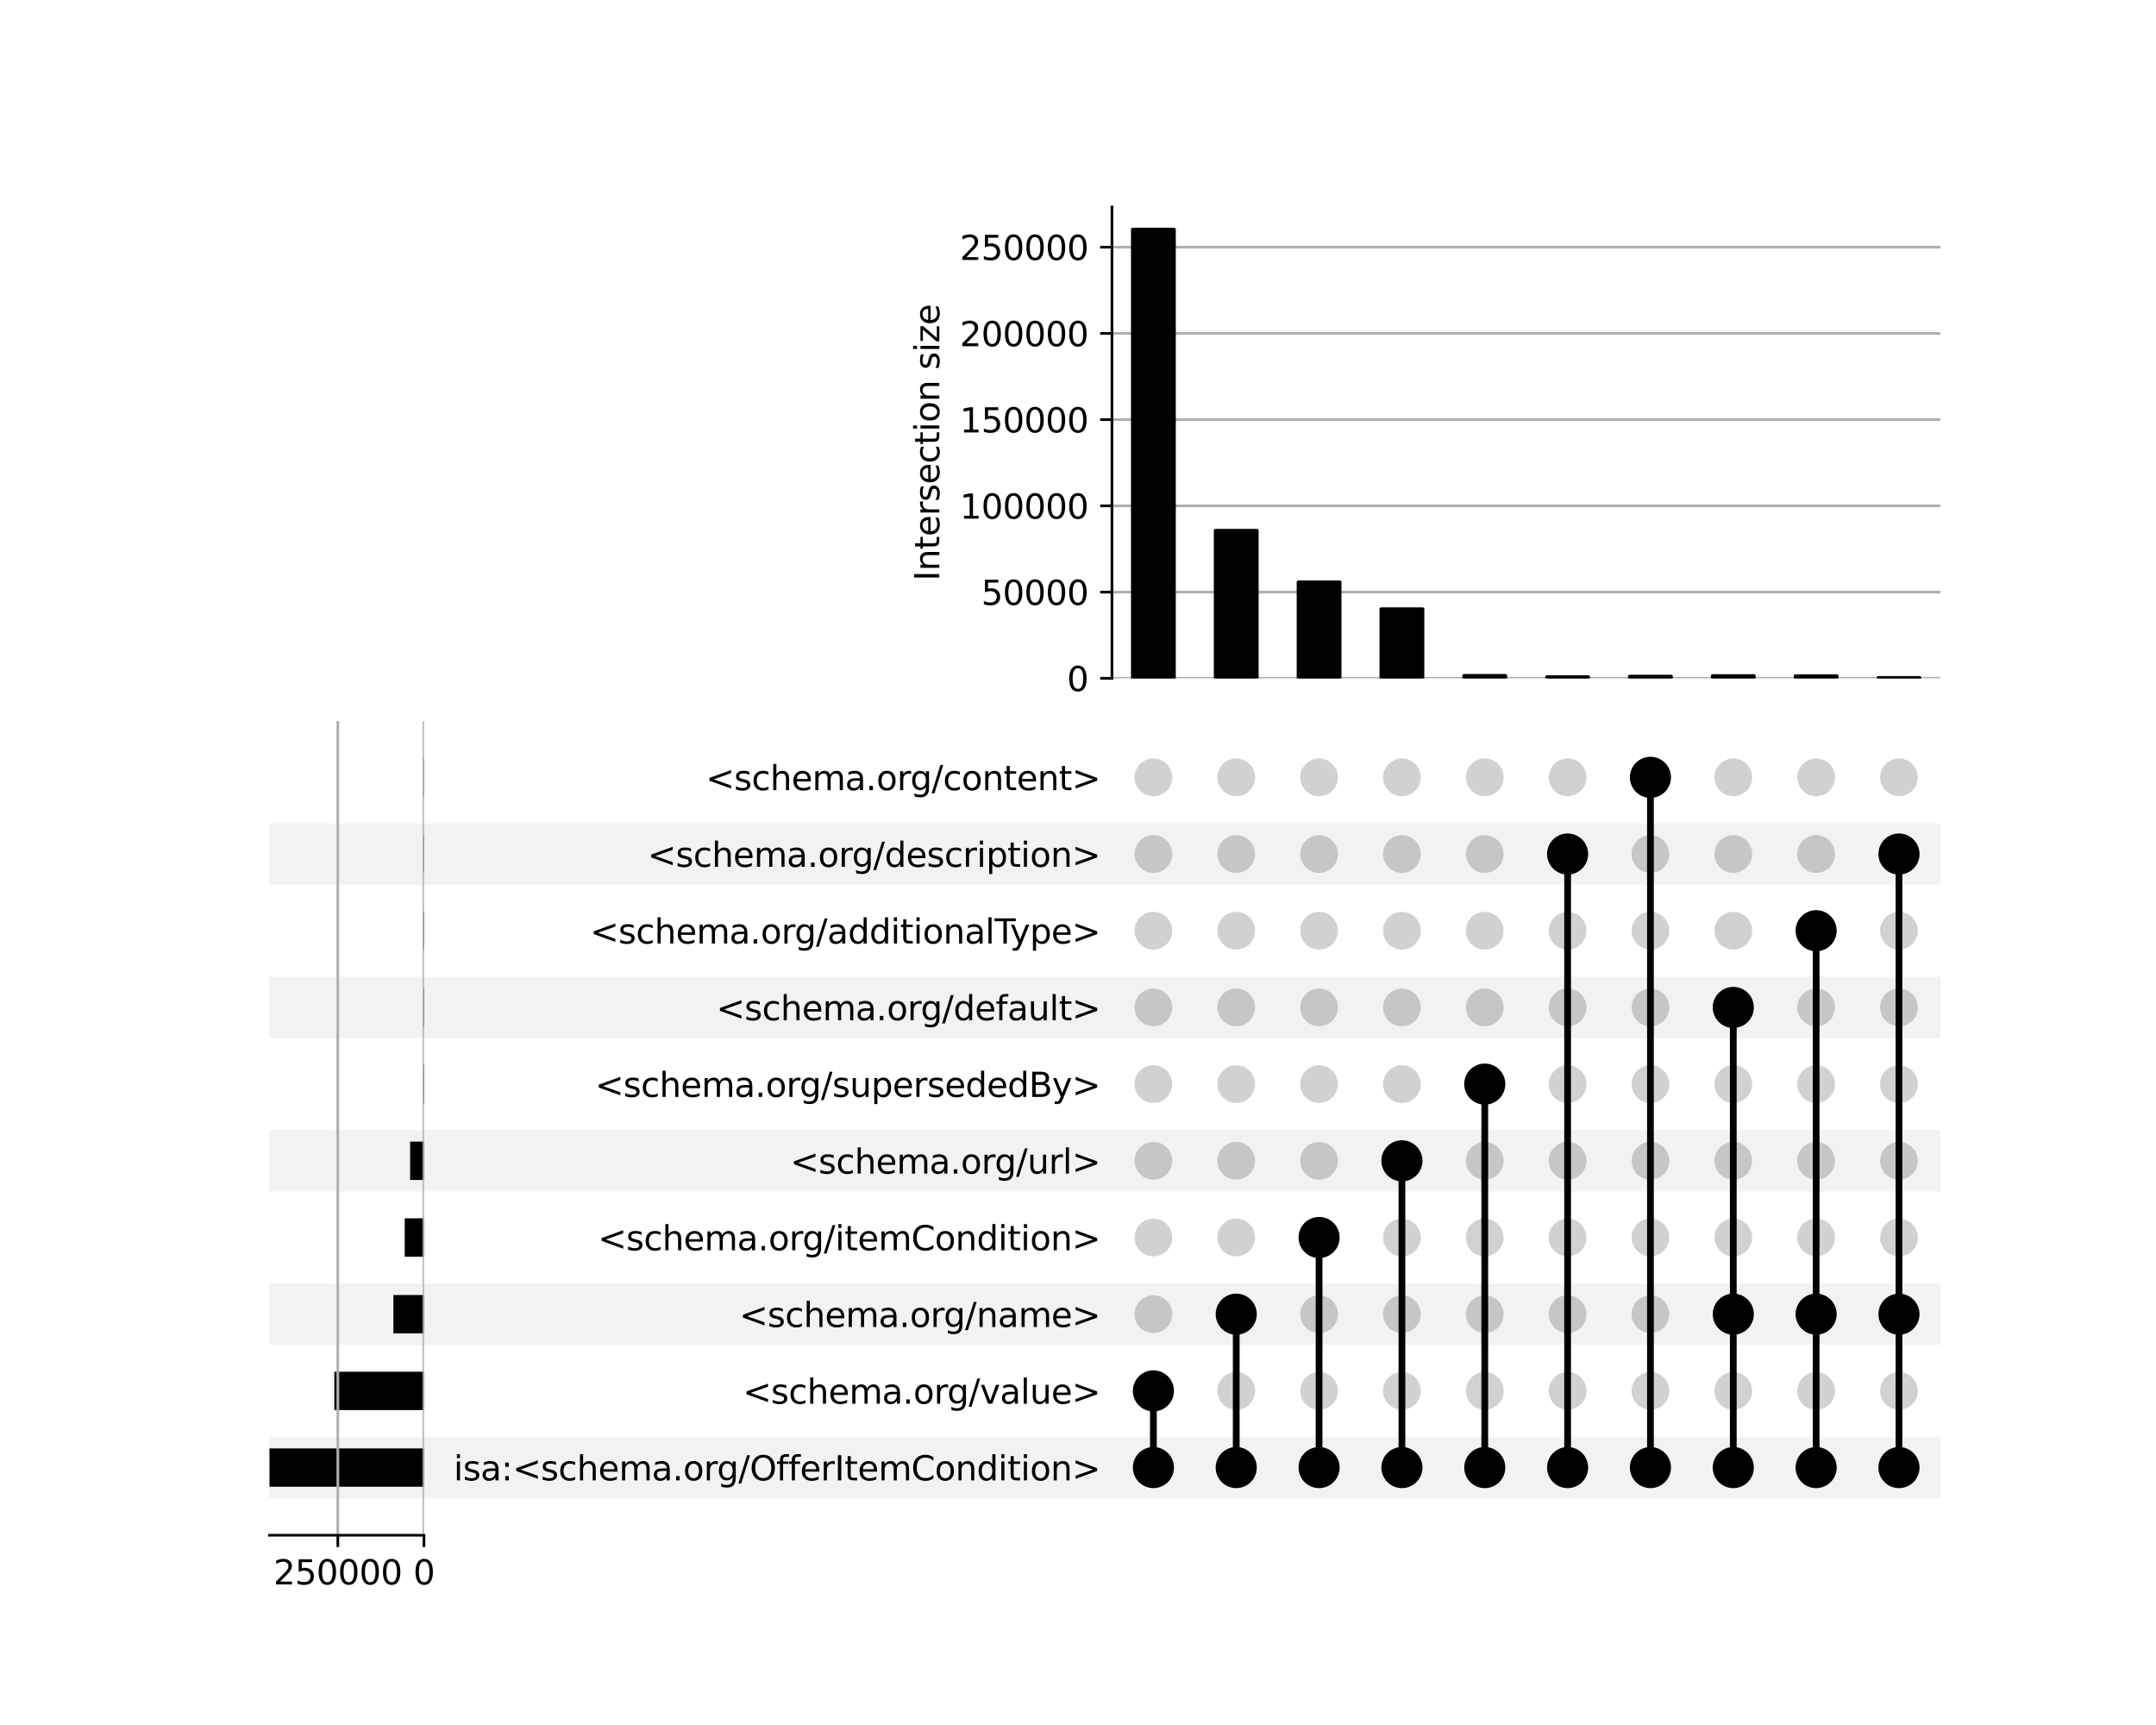 <?xml version="1.0" encoding="utf-8" standalone="no"?>
<!DOCTYPE svg PUBLIC "-//W3C//DTD SVG 1.1//EN"
  "http://www.w3.org/Graphics/SVG/1.1/DTD/svg11.dtd">
<svg xmlns:xlink="http://www.w3.org/1999/xlink" width="640pt" height="512pt" viewBox="0 0 640 512" xmlns="http://www.w3.org/2000/svg" version="1.1">
 <defs>
  <style type="text/css">*{stroke-linejoin: round; stroke-linecap: butt}</style>
 </defs>
 <g id="figure_1">
  <g id="patch_1">
   <path d="M 0 512 
L 640 512 
L 640 0 
L 0 0 
z
" style="fill: #ffffff"/>
  </g>
  <g id="axes_1">
   <g id="patch_2">
    <path d="M 80 444.697 
L 576 444.697 
L 576 426.486 
L 80 426.486 
z
" clip-path="url(#p65516223e9)" style="fill-opacity: 0.051"/>
   </g>
   <g id="patch_3">
    <path d="M 80 399.17 
L 576 399.17 
L 576 380.96 
L 80 380.96 
z
" clip-path="url(#p65516223e9)" style="fill-opacity: 0.051"/>
   </g>
   <g id="patch_4">
    <path d="M 80 353.644 
L 576 353.644 
L 576 335.434 
L 80 335.434 
z
" clip-path="url(#p65516223e9)" style="fill-opacity: 0.051"/>
   </g>
   <g id="patch_5">
    <path d="M 80 308.118 
L 576 308.118 
L 576 289.907 
L 80 289.907 
z
" clip-path="url(#p65516223e9)" style="fill-opacity: 0.051"/>
   </g>
   <g id="patch_6">
    <path d="M 80 262.591 
L 576 262.591 
L 576 244.381 
L 80 244.381 
z
" clip-path="url(#p65516223e9)" style="fill-opacity: 0.051"/>
   </g>
   <g id="matplotlib.axis_1"/>
   <g id="matplotlib.axis_2">
    <g id="ytick_1"/>
    <g id="ytick_2"/>
    <g id="ytick_3"/>
    <g id="ytick_4"/>
    <g id="ytick_5"/>
    <g id="ytick_6"/>
    <g id="ytick_7"/>
    <g id="ytick_8"/>
    <g id="ytick_9"/>
    <g id="ytick_10"/>
   </g>
  </g>
  <g id="axes_2">
   <g id="matplotlib.axis_3">
    <g id="ytick_11">
     <g id="line2d_1"/>
     <g id="text_1">
      <!-- isa:&lt;schema.org/OfferItemCondition&gt; -->
      <g transform="translate(134.662 439.391) scale(0.1 -0.1)">
       <defs>
        <path id="DejaVuSans-69" d="M 603 3500 
L 1178 3500 
L 1178 0 
L 603 0 
L 603 3500 
z
M 603 4863 
L 1178 4863 
L 1178 4134 
L 603 4134 
L 603 4863 
z
" transform="scale(0.016)"/>
        <path id="DejaVuSans-73" d="M 2834 3397 
L 2834 2853 
Q 2591 2978 2328 3040 
Q 2066 3103 1784 3103 
Q 1356 3103 1142 2972 
Q 928 2841 928 2578 
Q 928 2378 1081 2264 
Q 1234 2150 1697 2047 
L 1894 2003 
Q 2506 1872 2764 1633 
Q 3022 1394 3022 966 
Q 3022 478 2636 193 
Q 2250 -91 1575 -91 
Q 1294 -91 989 -36 
Q 684 19 347 128 
L 347 722 
Q 666 556 975 473 
Q 1284 391 1588 391 
Q 1994 391 2212 530 
Q 2431 669 2431 922 
Q 2431 1156 2273 1281 
Q 2116 1406 1581 1522 
L 1381 1569 
Q 847 1681 609 1914 
Q 372 2147 372 2553 
Q 372 3047 722 3315 
Q 1072 3584 1716 3584 
Q 2034 3584 2315 3537 
Q 2597 3491 2834 3397 
z
" transform="scale(0.016)"/>
        <path id="DejaVuSans-61" d="M 2194 1759 
Q 1497 1759 1228 1600 
Q 959 1441 959 1056 
Q 959 750 1161 570 
Q 1363 391 1709 391 
Q 2188 391 2477 730 
Q 2766 1069 2766 1631 
L 2766 1759 
L 2194 1759 
z
M 3341 1997 
L 3341 0 
L 2766 0 
L 2766 531 
Q 2569 213 2275 61 
Q 1981 -91 1556 -91 
Q 1019 -91 701 211 
Q 384 513 384 1019 
Q 384 1609 779 1909 
Q 1175 2209 1959 2209 
L 2766 2209 
L 2766 2266 
Q 2766 2663 2505 2880 
Q 2244 3097 1772 3097 
Q 1472 3097 1187 3025 
Q 903 2953 641 2809 
L 641 3341 
Q 956 3463 1253 3523 
Q 1550 3584 1831 3584 
Q 2591 3584 2966 3190 
Q 3341 2797 3341 1997 
z
" transform="scale(0.016)"/>
        <path id="DejaVuSans-3a" d="M 750 794 
L 1409 794 
L 1409 0 
L 750 0 
L 750 794 
z
M 750 3309 
L 1409 3309 
L 1409 2516 
L 750 2516 
L 750 3309 
z
" transform="scale(0.016)"/>
        <path id="DejaVuSans-3c" d="M 4684 3150 
L 1459 2003 
L 4684 863 
L 4684 294 
L 678 1747 
L 678 2266 
L 4684 3719 
L 4684 3150 
z
" transform="scale(0.016)"/>
        <path id="DejaVuSans-63" d="M 3122 3366 
L 3122 2828 
Q 2878 2963 2633 3030 
Q 2388 3097 2138 3097 
Q 1578 3097 1268 2742 
Q 959 2388 959 1747 
Q 959 1106 1268 751 
Q 1578 397 2138 397 
Q 2388 397 2633 464 
Q 2878 531 3122 666 
L 3122 134 
Q 2881 22 2623 -34 
Q 2366 -91 2075 -91 
Q 1284 -91 818 406 
Q 353 903 353 1747 
Q 353 2603 823 3093 
Q 1294 3584 2113 3584 
Q 2378 3584 2631 3529 
Q 2884 3475 3122 3366 
z
" transform="scale(0.016)"/>
        <path id="DejaVuSans-68" d="M 3513 2113 
L 3513 0 
L 2938 0 
L 2938 2094 
Q 2938 2591 2744 2837 
Q 2550 3084 2163 3084 
Q 1697 3084 1428 2787 
Q 1159 2491 1159 1978 
L 1159 0 
L 581 0 
L 581 4863 
L 1159 4863 
L 1159 2956 
Q 1366 3272 1645 3428 
Q 1925 3584 2291 3584 
Q 2894 3584 3203 3211 
Q 3513 2838 3513 2113 
z
" transform="scale(0.016)"/>
        <path id="DejaVuSans-65" d="M 3597 1894 
L 3597 1613 
L 953 1613 
Q 991 1019 1311 708 
Q 1631 397 2203 397 
Q 2534 397 2845 478 
Q 3156 559 3463 722 
L 3463 178 
Q 3153 47 2828 -22 
Q 2503 -91 2169 -91 
Q 1331 -91 842 396 
Q 353 884 353 1716 
Q 353 2575 817 3079 
Q 1281 3584 2069 3584 
Q 2775 3584 3186 3129 
Q 3597 2675 3597 1894 
z
M 3022 2063 
Q 3016 2534 2758 2815 
Q 2500 3097 2075 3097 
Q 1594 3097 1305 2825 
Q 1016 2553 972 2059 
L 3022 2063 
z
" transform="scale(0.016)"/>
        <path id="DejaVuSans-6d" d="M 3328 2828 
Q 3544 3216 3844 3400 
Q 4144 3584 4550 3584 
Q 5097 3584 5394 3201 
Q 5691 2819 5691 2113 
L 5691 0 
L 5113 0 
L 5113 2094 
Q 5113 2597 4934 2840 
Q 4756 3084 4391 3084 
Q 3944 3084 3684 2787 
Q 3425 2491 3425 1978 
L 3425 0 
L 2847 0 
L 2847 2094 
Q 2847 2600 2669 2842 
Q 2491 3084 2119 3084 
Q 1678 3084 1418 2786 
Q 1159 2488 1159 1978 
L 1159 0 
L 581 0 
L 581 3500 
L 1159 3500 
L 1159 2956 
Q 1356 3278 1631 3431 
Q 1906 3584 2284 3584 
Q 2666 3584 2933 3390 
Q 3200 3197 3328 2828 
z
" transform="scale(0.016)"/>
        <path id="DejaVuSans-2e" d="M 684 794 
L 1344 794 
L 1344 0 
L 684 0 
L 684 794 
z
" transform="scale(0.016)"/>
        <path id="DejaVuSans-6f" d="M 1959 3097 
Q 1497 3097 1228 2736 
Q 959 2375 959 1747 
Q 959 1119 1226 758 
Q 1494 397 1959 397 
Q 2419 397 2687 759 
Q 2956 1122 2956 1747 
Q 2956 2369 2687 2733 
Q 2419 3097 1959 3097 
z
M 1959 3584 
Q 2709 3584 3137 3096 
Q 3566 2609 3566 1747 
Q 3566 888 3137 398 
Q 2709 -91 1959 -91 
Q 1206 -91 779 398 
Q 353 888 353 1747 
Q 353 2609 779 3096 
Q 1206 3584 1959 3584 
z
" transform="scale(0.016)"/>
        <path id="DejaVuSans-72" d="M 2631 2963 
Q 2534 3019 2420 3045 
Q 2306 3072 2169 3072 
Q 1681 3072 1420 2755 
Q 1159 2438 1159 1844 
L 1159 0 
L 581 0 
L 581 3500 
L 1159 3500 
L 1159 2956 
Q 1341 3275 1631 3429 
Q 1922 3584 2338 3584 
Q 2397 3584 2469 3576 
Q 2541 3569 2628 3553 
L 2631 2963 
z
" transform="scale(0.016)"/>
        <path id="DejaVuSans-67" d="M 2906 1791 
Q 2906 2416 2648 2759 
Q 2391 3103 1925 3103 
Q 1463 3103 1205 2759 
Q 947 2416 947 1791 
Q 947 1169 1205 825 
Q 1463 481 1925 481 
Q 2391 481 2648 825 
Q 2906 1169 2906 1791 
z
M 3481 434 
Q 3481 -459 3084 -895 
Q 2688 -1331 1869 -1331 
Q 1566 -1331 1297 -1286 
Q 1028 -1241 775 -1147 
L 775 -588 
Q 1028 -725 1275 -790 
Q 1522 -856 1778 -856 
Q 2344 -856 2625 -561 
Q 2906 -266 2906 331 
L 2906 616 
Q 2728 306 2450 153 
Q 2172 0 1784 0 
Q 1141 0 747 490 
Q 353 981 353 1791 
Q 353 2603 747 3093 
Q 1141 3584 1784 3584 
Q 2172 3584 2450 3431 
Q 2728 3278 2906 2969 
L 2906 3500 
L 3481 3500 
L 3481 434 
z
" transform="scale(0.016)"/>
        <path id="DejaVuSans-2f" d="M 1625 4666 
L 2156 4666 
L 531 -594 
L 0 -594 
L 1625 4666 
z
" transform="scale(0.016)"/>
        <path id="DejaVuSans-4f" d="M 2522 4238 
Q 1834 4238 1429 3725 
Q 1025 3213 1025 2328 
Q 1025 1447 1429 934 
Q 1834 422 2522 422 
Q 3209 422 3611 934 
Q 4013 1447 4013 2328 
Q 4013 3213 3611 3725 
Q 3209 4238 2522 4238 
z
M 2522 4750 
Q 3503 4750 4090 4092 
Q 4678 3434 4678 2328 
Q 4678 1225 4090 567 
Q 3503 -91 2522 -91 
Q 1538 -91 948 565 
Q 359 1222 359 2328 
Q 359 3434 948 4092 
Q 1538 4750 2522 4750 
z
" transform="scale(0.016)"/>
        <path id="DejaVuSans-66" d="M 2375 4863 
L 2375 4384 
L 1825 4384 
Q 1516 4384 1395 4259 
Q 1275 4134 1275 3809 
L 1275 3500 
L 2222 3500 
L 2222 3053 
L 1275 3053 
L 1275 0 
L 697 0 
L 697 3053 
L 147 3053 
L 147 3500 
L 697 3500 
L 697 3744 
Q 697 4328 969 4595 
Q 1241 4863 1831 4863 
L 2375 4863 
z
" transform="scale(0.016)"/>
        <path id="DejaVuSans-49" d="M 628 4666 
L 1259 4666 
L 1259 0 
L 628 0 
L 628 4666 
z
" transform="scale(0.016)"/>
        <path id="DejaVuSans-74" d="M 1172 4494 
L 1172 3500 
L 2356 3500 
L 2356 3053 
L 1172 3053 
L 1172 1153 
Q 1172 725 1289 603 
Q 1406 481 1766 481 
L 2356 481 
L 2356 0 
L 1766 0 
Q 1100 0 847 248 
Q 594 497 594 1153 
L 594 3053 
L 172 3053 
L 172 3500 
L 594 3500 
L 594 4494 
L 1172 4494 
z
" transform="scale(0.016)"/>
        <path id="DejaVuSans-43" d="M 4122 4306 
L 4122 3641 
Q 3803 3938 3442 4084 
Q 3081 4231 2675 4231 
Q 1875 4231 1450 3742 
Q 1025 3253 1025 2328 
Q 1025 1406 1450 917 
Q 1875 428 2675 428 
Q 3081 428 3442 575 
Q 3803 722 4122 1019 
L 4122 359 
Q 3791 134 3420 21 
Q 3050 -91 2638 -91 
Q 1578 -91 968 557 
Q 359 1206 359 2328 
Q 359 3453 968 4101 
Q 1578 4750 2638 4750 
Q 3056 4750 3426 4639 
Q 3797 4528 4122 4306 
z
" transform="scale(0.016)"/>
        <path id="DejaVuSans-6e" d="M 3513 2113 
L 3513 0 
L 2938 0 
L 2938 2094 
Q 2938 2591 2744 2837 
Q 2550 3084 2163 3084 
Q 1697 3084 1428 2787 
Q 1159 2491 1159 1978 
L 1159 0 
L 581 0 
L 581 3500 
L 1159 3500 
L 1159 2956 
Q 1366 3272 1645 3428 
Q 1925 3584 2291 3584 
Q 2894 3584 3203 3211 
Q 3513 2838 3513 2113 
z
" transform="scale(0.016)"/>
        <path id="DejaVuSans-64" d="M 2906 2969 
L 2906 4863 
L 3481 4863 
L 3481 0 
L 2906 0 
L 2906 525 
Q 2725 213 2448 61 
Q 2172 -91 1784 -91 
Q 1150 -91 751 415 
Q 353 922 353 1747 
Q 353 2572 751 3078 
Q 1150 3584 1784 3584 
Q 2172 3584 2448 3432 
Q 2725 3281 2906 2969 
z
M 947 1747 
Q 947 1113 1208 752 
Q 1469 391 1925 391 
Q 2381 391 2643 752 
Q 2906 1113 2906 1747 
Q 2906 2381 2643 2742 
Q 2381 3103 1925 3103 
Q 1469 3103 1208 2742 
Q 947 2381 947 1747 
z
" transform="scale(0.016)"/>
        <path id="DejaVuSans-3e" d="M 678 3150 
L 678 3719 
L 4684 2266 
L 4684 1747 
L 678 294 
L 678 863 
L 3897 2003 
L 678 3150 
z
" transform="scale(0.016)"/>
       </defs>
       <use xlink:href="#DejaVuSans-69"/>
       <use xlink:href="#DejaVuSans-73" x="27.783"/>
       <use xlink:href="#DejaVuSans-61" x="79.883"/>
       <use xlink:href="#DejaVuSans-3a" x="141.162"/>
       <use xlink:href="#DejaVuSans-3c" x="174.854"/>
       <use xlink:href="#DejaVuSans-73" x="258.643"/>
       <use xlink:href="#DejaVuSans-63" x="310.742"/>
       <use xlink:href="#DejaVuSans-68" x="365.723"/>
       <use xlink:href="#DejaVuSans-65" x="429.102"/>
       <use xlink:href="#DejaVuSans-6d" x="490.625"/>
       <use xlink:href="#DejaVuSans-61" x="588.037"/>
       <use xlink:href="#DejaVuSans-2e" x="649.316"/>
       <use xlink:href="#DejaVuSans-6f" x="681.104"/>
       <use xlink:href="#DejaVuSans-72" x="742.285"/>
       <use xlink:href="#DejaVuSans-67" x="781.648"/>
       <use xlink:href="#DejaVuSans-2f" x="845.125"/>
       <use xlink:href="#DejaVuSans-4f" x="878.816"/>
       <use xlink:href="#DejaVuSans-66" x="957.527"/>
       <use xlink:href="#DejaVuSans-66" x="992.732"/>
       <use xlink:href="#DejaVuSans-65" x="1027.938"/>
       <use xlink:href="#DejaVuSans-72" x="1089.461"/>
       <use xlink:href="#DejaVuSans-49" x="1130.574"/>
       <use xlink:href="#DejaVuSans-74" x="1160.066"/>
       <use xlink:href="#DejaVuSans-65" x="1199.275"/>
       <use xlink:href="#DejaVuSans-6d" x="1260.799"/>
       <use xlink:href="#DejaVuSans-43" x="1358.211"/>
       <use xlink:href="#DejaVuSans-6f" x="1428.035"/>
       <use xlink:href="#DejaVuSans-6e" x="1489.217"/>
       <use xlink:href="#DejaVuSans-64" x="1552.596"/>
       <use xlink:href="#DejaVuSans-69" x="1616.072"/>
       <use xlink:href="#DejaVuSans-74" x="1643.855"/>
       <use xlink:href="#DejaVuSans-69" x="1683.064"/>
       <use xlink:href="#DejaVuSans-6f" x="1710.848"/>
       <use xlink:href="#DejaVuSans-6e" x="1772.029"/>
       <use xlink:href="#DejaVuSans-3e" x="1835.408"/>
      </g>
     </g>
    </g>
    <g id="ytick_12">
     <g id="line2d_2"/>
     <g id="text_2">
      <!-- &lt;schema.org/value&gt; -->
      <g transform="translate(220.492 416.628) scale(0.1 -0.1)">
       <defs>
        <path id="DejaVuSans-76" d="M 191 3500 
L 800 3500 
L 1894 563 
L 2988 3500 
L 3597 3500 
L 2284 0 
L 1503 0 
L 191 3500 
z
" transform="scale(0.016)"/>
        <path id="DejaVuSans-6c" d="M 603 4863 
L 1178 4863 
L 1178 0 
L 603 0 
L 603 4863 
z
" transform="scale(0.016)"/>
        <path id="DejaVuSans-75" d="M 544 1381 
L 544 3500 
L 1119 3500 
L 1119 1403 
Q 1119 906 1312 657 
Q 1506 409 1894 409 
Q 2359 409 2629 706 
Q 2900 1003 2900 1516 
L 2900 3500 
L 3475 3500 
L 3475 0 
L 2900 0 
L 2900 538 
Q 2691 219 2414 64 
Q 2138 -91 1772 -91 
Q 1169 -91 856 284 
Q 544 659 544 1381 
z
M 1991 3584 
L 1991 3584 
z
" transform="scale(0.016)"/>
       </defs>
       <use xlink:href="#DejaVuSans-3c"/>
       <use xlink:href="#DejaVuSans-73" x="83.789"/>
       <use xlink:href="#DejaVuSans-63" x="135.889"/>
       <use xlink:href="#DejaVuSans-68" x="190.869"/>
       <use xlink:href="#DejaVuSans-65" x="254.248"/>
       <use xlink:href="#DejaVuSans-6d" x="315.771"/>
       <use xlink:href="#DejaVuSans-61" x="413.184"/>
       <use xlink:href="#DejaVuSans-2e" x="474.463"/>
       <use xlink:href="#DejaVuSans-6f" x="506.25"/>
       <use xlink:href="#DejaVuSans-72" x="567.432"/>
       <use xlink:href="#DejaVuSans-67" x="606.795"/>
       <use xlink:href="#DejaVuSans-2f" x="670.271"/>
       <use xlink:href="#DejaVuSans-76" x="703.963"/>
       <use xlink:href="#DejaVuSans-61" x="763.143"/>
       <use xlink:href="#DejaVuSans-6c" x="824.422"/>
       <use xlink:href="#DejaVuSans-75" x="852.205"/>
       <use xlink:href="#DejaVuSans-65" x="915.584"/>
       <use xlink:href="#DejaVuSans-3e" x="977.107"/>
      </g>
     </g>
    </g>
    <g id="ytick_13">
     <g id="line2d_3"/>
     <g id="text_3">
      <!-- &lt;schema.org/name&gt; -->
      <g transform="translate(219.448 393.864) scale(0.1 -0.1)">
       <use xlink:href="#DejaVuSans-3c"/>
       <use xlink:href="#DejaVuSans-73" x="83.789"/>
       <use xlink:href="#DejaVuSans-63" x="135.889"/>
       <use xlink:href="#DejaVuSans-68" x="190.869"/>
       <use xlink:href="#DejaVuSans-65" x="254.248"/>
       <use xlink:href="#DejaVuSans-6d" x="315.771"/>
       <use xlink:href="#DejaVuSans-61" x="413.184"/>
       <use xlink:href="#DejaVuSans-2e" x="474.463"/>
       <use xlink:href="#DejaVuSans-6f" x="506.25"/>
       <use xlink:href="#DejaVuSans-72" x="567.432"/>
       <use xlink:href="#DejaVuSans-67" x="606.795"/>
       <use xlink:href="#DejaVuSans-2f" x="670.271"/>
       <use xlink:href="#DejaVuSans-6e" x="703.963"/>
       <use xlink:href="#DejaVuSans-61" x="767.342"/>
       <use xlink:href="#DejaVuSans-6d" x="828.621"/>
       <use xlink:href="#DejaVuSans-65" x="926.033"/>
       <use xlink:href="#DejaVuSans-3e" x="987.557"/>
      </g>
     </g>
    </g>
    <g id="ytick_14">
     <g id="line2d_4"/>
     <g id="text_4">
      <!-- &lt;schema.org/itemCondition&gt; -->
      <g transform="translate(177.495 371.101) scale(0.1 -0.1)">
       <use xlink:href="#DejaVuSans-3c"/>
       <use xlink:href="#DejaVuSans-73" x="83.789"/>
       <use xlink:href="#DejaVuSans-63" x="135.889"/>
       <use xlink:href="#DejaVuSans-68" x="190.869"/>
       <use xlink:href="#DejaVuSans-65" x="254.248"/>
       <use xlink:href="#DejaVuSans-6d" x="315.771"/>
       <use xlink:href="#DejaVuSans-61" x="413.184"/>
       <use xlink:href="#DejaVuSans-2e" x="474.463"/>
       <use xlink:href="#DejaVuSans-6f" x="506.25"/>
       <use xlink:href="#DejaVuSans-72" x="567.432"/>
       <use xlink:href="#DejaVuSans-67" x="606.795"/>
       <use xlink:href="#DejaVuSans-2f" x="670.271"/>
       <use xlink:href="#DejaVuSans-69" x="703.963"/>
       <use xlink:href="#DejaVuSans-74" x="731.746"/>
       <use xlink:href="#DejaVuSans-65" x="770.955"/>
       <use xlink:href="#DejaVuSans-6d" x="832.479"/>
       <use xlink:href="#DejaVuSans-43" x="929.891"/>
       <use xlink:href="#DejaVuSans-6f" x="999.715"/>
       <use xlink:href="#DejaVuSans-6e" x="1060.896"/>
       <use xlink:href="#DejaVuSans-64" x="1124.275"/>
       <use xlink:href="#DejaVuSans-69" x="1187.752"/>
       <use xlink:href="#DejaVuSans-74" x="1215.535"/>
       <use xlink:href="#DejaVuSans-69" x="1254.744"/>
       <use xlink:href="#DejaVuSans-6f" x="1282.527"/>
       <use xlink:href="#DejaVuSans-6e" x="1343.709"/>
       <use xlink:href="#DejaVuSans-3e" x="1407.088"/>
      </g>
     </g>
    </g>
    <g id="ytick_15">
     <g id="line2d_5"/>
     <g id="text_5">
      <!-- &lt;schema.org/url&gt; -->
      <g transform="translate(234.581 348.338) scale(0.1 -0.1)">
       <use xlink:href="#DejaVuSans-3c"/>
       <use xlink:href="#DejaVuSans-73" x="83.789"/>
       <use xlink:href="#DejaVuSans-63" x="135.889"/>
       <use xlink:href="#DejaVuSans-68" x="190.869"/>
       <use xlink:href="#DejaVuSans-65" x="254.248"/>
       <use xlink:href="#DejaVuSans-6d" x="315.771"/>
       <use xlink:href="#DejaVuSans-61" x="413.184"/>
       <use xlink:href="#DejaVuSans-2e" x="474.463"/>
       <use xlink:href="#DejaVuSans-6f" x="506.25"/>
       <use xlink:href="#DejaVuSans-72" x="567.432"/>
       <use xlink:href="#DejaVuSans-67" x="606.795"/>
       <use xlink:href="#DejaVuSans-2f" x="670.271"/>
       <use xlink:href="#DejaVuSans-75" x="703.963"/>
       <use xlink:href="#DejaVuSans-72" x="767.342"/>
       <use xlink:href="#DejaVuSans-6c" x="808.455"/>
       <use xlink:href="#DejaVuSans-3e" x="836.238"/>
      </g>
     </g>
    </g>
    <g id="ytick_16">
     <g id="line2d_6"/>
     <g id="text_6">
      <!-- &lt;schema.org/supersededBy&gt; -->
      <g transform="translate(176.656 325.575) scale(0.1 -0.1)">
       <defs>
        <path id="DejaVuSans-70" d="M 1159 525 
L 1159 -1331 
L 581 -1331 
L 581 3500 
L 1159 3500 
L 1159 2969 
Q 1341 3281 1617 3432 
Q 1894 3584 2278 3584 
Q 2916 3584 3314 3078 
Q 3713 2572 3713 1747 
Q 3713 922 3314 415 
Q 2916 -91 2278 -91 
Q 1894 -91 1617 61 
Q 1341 213 1159 525 
z
M 3116 1747 
Q 3116 2381 2855 2742 
Q 2594 3103 2138 3103 
Q 1681 3103 1420 2742 
Q 1159 2381 1159 1747 
Q 1159 1113 1420 752 
Q 1681 391 2138 391 
Q 2594 391 2855 752 
Q 3116 1113 3116 1747 
z
" transform="scale(0.016)"/>
        <path id="DejaVuSans-42" d="M 1259 2228 
L 1259 519 
L 2272 519 
Q 2781 519 3026 730 
Q 3272 941 3272 1375 
Q 3272 1813 3026 2020 
Q 2781 2228 2272 2228 
L 1259 2228 
z
M 1259 4147 
L 1259 2741 
L 2194 2741 
Q 2656 2741 2882 2914 
Q 3109 3088 3109 3444 
Q 3109 3797 2882 3972 
Q 2656 4147 2194 4147 
L 1259 4147 
z
M 628 4666 
L 2241 4666 
Q 2963 4666 3353 4366 
Q 3744 4066 3744 3513 
Q 3744 3084 3544 2831 
Q 3344 2578 2956 2516 
Q 3422 2416 3680 2098 
Q 3938 1781 3938 1306 
Q 3938 681 3513 340 
Q 3088 0 2303 0 
L 628 0 
L 628 4666 
z
" transform="scale(0.016)"/>
        <path id="DejaVuSans-79" d="M 2059 -325 
Q 1816 -950 1584 -1140 
Q 1353 -1331 966 -1331 
L 506 -1331 
L 506 -850 
L 844 -850 
Q 1081 -850 1212 -737 
Q 1344 -625 1503 -206 
L 1606 56 
L 191 3500 
L 800 3500 
L 1894 763 
L 2988 3500 
L 3597 3500 
L 2059 -325 
z
" transform="scale(0.016)"/>
       </defs>
       <use xlink:href="#DejaVuSans-3c"/>
       <use xlink:href="#DejaVuSans-73" x="83.789"/>
       <use xlink:href="#DejaVuSans-63" x="135.889"/>
       <use xlink:href="#DejaVuSans-68" x="190.869"/>
       <use xlink:href="#DejaVuSans-65" x="254.248"/>
       <use xlink:href="#DejaVuSans-6d" x="315.771"/>
       <use xlink:href="#DejaVuSans-61" x="413.184"/>
       <use xlink:href="#DejaVuSans-2e" x="474.463"/>
       <use xlink:href="#DejaVuSans-6f" x="506.25"/>
       <use xlink:href="#DejaVuSans-72" x="567.432"/>
       <use xlink:href="#DejaVuSans-67" x="606.795"/>
       <use xlink:href="#DejaVuSans-2f" x="670.271"/>
       <use xlink:href="#DejaVuSans-73" x="703.963"/>
       <use xlink:href="#DejaVuSans-75" x="756.062"/>
       <use xlink:href="#DejaVuSans-70" x="819.441"/>
       <use xlink:href="#DejaVuSans-65" x="882.918"/>
       <use xlink:href="#DejaVuSans-72" x="944.441"/>
       <use xlink:href="#DejaVuSans-73" x="985.555"/>
       <use xlink:href="#DejaVuSans-65" x="1037.654"/>
       <use xlink:href="#DejaVuSans-64" x="1099.178"/>
       <use xlink:href="#DejaVuSans-65" x="1162.654"/>
       <use xlink:href="#DejaVuSans-64" x="1224.178"/>
       <use xlink:href="#DejaVuSans-42" x="1287.654"/>
       <use xlink:href="#DejaVuSans-79" x="1356.258"/>
       <use xlink:href="#DejaVuSans-3e" x="1415.438"/>
      </g>
     </g>
    </g>
    <g id="ytick_17">
     <g id="line2d_7"/>
     <g id="text_7">
      <!-- &lt;schema.org/default&gt; -->
      <g transform="translate(212.622 302.812) scale(0.1 -0.1)">
       <use xlink:href="#DejaVuSans-3c"/>
       <use xlink:href="#DejaVuSans-73" x="83.789"/>
       <use xlink:href="#DejaVuSans-63" x="135.889"/>
       <use xlink:href="#DejaVuSans-68" x="190.869"/>
       <use xlink:href="#DejaVuSans-65" x="254.248"/>
       <use xlink:href="#DejaVuSans-6d" x="315.771"/>
       <use xlink:href="#DejaVuSans-61" x="413.184"/>
       <use xlink:href="#DejaVuSans-2e" x="474.463"/>
       <use xlink:href="#DejaVuSans-6f" x="506.25"/>
       <use xlink:href="#DejaVuSans-72" x="567.432"/>
       <use xlink:href="#DejaVuSans-67" x="606.795"/>
       <use xlink:href="#DejaVuSans-2f" x="670.271"/>
       <use xlink:href="#DejaVuSans-64" x="703.963"/>
       <use xlink:href="#DejaVuSans-65" x="767.439"/>
       <use xlink:href="#DejaVuSans-66" x="828.963"/>
       <use xlink:href="#DejaVuSans-61" x="864.168"/>
       <use xlink:href="#DejaVuSans-75" x="925.447"/>
       <use xlink:href="#DejaVuSans-6c" x="988.826"/>
       <use xlink:href="#DejaVuSans-74" x="1016.609"/>
       <use xlink:href="#DejaVuSans-3e" x="1055.818"/>
      </g>
     </g>
    </g>
    <g id="ytick_18">
     <g id="line2d_8"/>
     <g id="text_8">
      <!-- &lt;schema.org/additionalType&gt; -->
      <g transform="translate(175.178 280.049) scale(0.1 -0.1)">
       <defs>
        <path id="DejaVuSans-54" d="M -19 4666 
L 3928 4666 
L 3928 4134 
L 2272 4134 
L 2272 0 
L 1638 0 
L 1638 4134 
L -19 4134 
L -19 4666 
z
" transform="scale(0.016)"/>
       </defs>
       <use xlink:href="#DejaVuSans-3c"/>
       <use xlink:href="#DejaVuSans-73" x="83.789"/>
       <use xlink:href="#DejaVuSans-63" x="135.889"/>
       <use xlink:href="#DejaVuSans-68" x="190.869"/>
       <use xlink:href="#DejaVuSans-65" x="254.248"/>
       <use xlink:href="#DejaVuSans-6d" x="315.771"/>
       <use xlink:href="#DejaVuSans-61" x="413.184"/>
       <use xlink:href="#DejaVuSans-2e" x="474.463"/>
       <use xlink:href="#DejaVuSans-6f" x="506.25"/>
       <use xlink:href="#DejaVuSans-72" x="567.432"/>
       <use xlink:href="#DejaVuSans-67" x="606.795"/>
       <use xlink:href="#DejaVuSans-2f" x="670.271"/>
       <use xlink:href="#DejaVuSans-61" x="703.963"/>
       <use xlink:href="#DejaVuSans-64" x="765.242"/>
       <use xlink:href="#DejaVuSans-64" x="828.719"/>
       <use xlink:href="#DejaVuSans-69" x="892.195"/>
       <use xlink:href="#DejaVuSans-74" x="919.979"/>
       <use xlink:href="#DejaVuSans-69" x="959.188"/>
       <use xlink:href="#DejaVuSans-6f" x="986.971"/>
       <use xlink:href="#DejaVuSans-6e" x="1048.152"/>
       <use xlink:href="#DejaVuSans-61" x="1111.531"/>
       <use xlink:href="#DejaVuSans-6c" x="1172.811"/>
       <use xlink:href="#DejaVuSans-54" x="1200.594"/>
       <use xlink:href="#DejaVuSans-79" x="1246.053"/>
       <use xlink:href="#DejaVuSans-70" x="1305.232"/>
       <use xlink:href="#DejaVuSans-65" x="1368.709"/>
       <use xlink:href="#DejaVuSans-3e" x="1430.232"/>
      </g>
     </g>
    </g>
    <g id="ytick_19">
     <g id="line2d_9"/>
     <g id="text_9">
      <!-- &lt;schema.org/description&gt; -->
      <g transform="translate(192.206 257.285) scale(0.1 -0.1)">
       <use xlink:href="#DejaVuSans-3c"/>
       <use xlink:href="#DejaVuSans-73" x="83.789"/>
       <use xlink:href="#DejaVuSans-63" x="135.889"/>
       <use xlink:href="#DejaVuSans-68" x="190.869"/>
       <use xlink:href="#DejaVuSans-65" x="254.248"/>
       <use xlink:href="#DejaVuSans-6d" x="315.771"/>
       <use xlink:href="#DejaVuSans-61" x="413.184"/>
       <use xlink:href="#DejaVuSans-2e" x="474.463"/>
       <use xlink:href="#DejaVuSans-6f" x="506.25"/>
       <use xlink:href="#DejaVuSans-72" x="567.432"/>
       <use xlink:href="#DejaVuSans-67" x="606.795"/>
       <use xlink:href="#DejaVuSans-2f" x="670.271"/>
       <use xlink:href="#DejaVuSans-64" x="703.963"/>
       <use xlink:href="#DejaVuSans-65" x="767.439"/>
       <use xlink:href="#DejaVuSans-73" x="828.963"/>
       <use xlink:href="#DejaVuSans-63" x="881.062"/>
       <use xlink:href="#DejaVuSans-72" x="936.043"/>
       <use xlink:href="#DejaVuSans-69" x="977.156"/>
       <use xlink:href="#DejaVuSans-70" x="1004.939"/>
       <use xlink:href="#DejaVuSans-74" x="1068.416"/>
       <use xlink:href="#DejaVuSans-69" x="1107.625"/>
       <use xlink:href="#DejaVuSans-6f" x="1135.408"/>
       <use xlink:href="#DejaVuSans-6e" x="1196.59"/>
       <use xlink:href="#DejaVuSans-3e" x="1259.969"/>
      </g>
     </g>
    </g>
    <g id="ytick_20">
     <g id="line2d_10"/>
     <g id="text_10">
      <!-- &lt;schema.org/content&gt; -->
      <g transform="translate(209.522 234.522) scale(0.1 -0.1)">
       <use xlink:href="#DejaVuSans-3c"/>
       <use xlink:href="#DejaVuSans-73" x="83.789"/>
       <use xlink:href="#DejaVuSans-63" x="135.889"/>
       <use xlink:href="#DejaVuSans-68" x="190.869"/>
       <use xlink:href="#DejaVuSans-65" x="254.248"/>
       <use xlink:href="#DejaVuSans-6d" x="315.771"/>
       <use xlink:href="#DejaVuSans-61" x="413.184"/>
       <use xlink:href="#DejaVuSans-2e" x="474.463"/>
       <use xlink:href="#DejaVuSans-6f" x="506.25"/>
       <use xlink:href="#DejaVuSans-72" x="567.432"/>
       <use xlink:href="#DejaVuSans-67" x="606.795"/>
       <use xlink:href="#DejaVuSans-2f" x="670.271"/>
       <use xlink:href="#DejaVuSans-63" x="703.963"/>
       <use xlink:href="#DejaVuSans-6f" x="758.943"/>
       <use xlink:href="#DejaVuSans-6e" x="820.125"/>
       <use xlink:href="#DejaVuSans-74" x="883.504"/>
       <use xlink:href="#DejaVuSans-65" x="922.713"/>
       <use xlink:href="#DejaVuSans-6e" x="984.236"/>
       <use xlink:href="#DejaVuSans-74" x="1047.615"/>
       <use xlink:href="#DejaVuSans-3e" x="1086.824"/>
      </g>
     </g>
    </g>
   </g>
   <g id="LineCollection_1">
    <path d="M 342.38 435.592 
L 342.38 412.828 
" clip-path="url(#p4b66da6e9e)" style="fill: none; stroke: #000000; stroke-width: 2"/>
    <path d="M 366.971 435.592 
L 366.971 390.065 
" clip-path="url(#p4b66da6e9e)" style="fill: none; stroke: #000000; stroke-width: 2"/>
    <path d="M 391.563 435.592 
L 391.563 367.302 
" clip-path="url(#p4b66da6e9e)" style="fill: none; stroke: #000000; stroke-width: 2"/>
    <path d="M 416.155 435.592 
L 416.155 344.539 
" clip-path="url(#p4b66da6e9e)" style="fill: none; stroke: #000000; stroke-width: 2"/>
    <path d="M 440.746 435.592 
L 440.746 321.776 
" clip-path="url(#p4b66da6e9e)" style="fill: none; stroke: #000000; stroke-width: 2"/>
    <path d="M 465.338 435.592 
L 465.338 253.486 
" clip-path="url(#p4b66da6e9e)" style="fill: none; stroke: #000000; stroke-width: 2"/>
    <path d="M 489.929 435.592 
L 489.929 230.723 
" clip-path="url(#p4b66da6e9e)" style="fill: none; stroke: #000000; stroke-width: 2"/>
    <path d="M 514.521 435.592 
L 514.521 299.013 
" clip-path="url(#p4b66da6e9e)" style="fill: none; stroke: #000000; stroke-width: 2"/>
    <path d="M 539.113 435.592 
L 539.113 276.249 
" clip-path="url(#p4b66da6e9e)" style="fill: none; stroke: #000000; stroke-width: 2"/>
    <path d="M 563.704 435.592 
L 563.704 253.486 
" clip-path="url(#p4b66da6e9e)" style="fill: none; stroke: #000000; stroke-width: 2"/>
   </g>
   <g id="PathCollection_1">
    <defs>
     <path id="C0_0_798651279b" d="M 0 5.6 
C 1.485 5.6 2.91 5.01 3.96 3.96 
C 5.01 2.91 5.6 1.485 5.6 -0 
C 5.6 -1.485 5.01 -2.91 3.96 -3.96 
C 2.91 -5.01 1.485 -5.6 0 -5.6 
C -1.485 -5.6 -2.91 -5.01 -3.96 -3.96 
C -5.01 -2.91 -5.6 -1.485 -5.6 0 
C -5.6 1.485 -5.01 2.91 -3.96 3.96 
C -2.91 5.01 -1.485 5.6 0 5.6 
z
"/>
    </defs>
    <g clip-path="url(#p4b66da6e9e)">
     <use xlink:href="#C0_0_798651279b" x="342.38" y="435.592" style="stroke: #000000"/>
    </g>
    <g clip-path="url(#p4b66da6e9e)">
     <use xlink:href="#C0_0_798651279b" x="342.38" y="412.828" style="stroke: #000000"/>
    </g>
    <g clip-path="url(#p4b66da6e9e)">
     <use xlink:href="#C0_0_798651279b" x="342.38" y="390.065" style="fill-opacity: 0.18"/>
    </g>
    <g clip-path="url(#p4b66da6e9e)">
     <use xlink:href="#C0_0_798651279b" x="342.38" y="367.302" style="fill-opacity: 0.18"/>
    </g>
    <g clip-path="url(#p4b66da6e9e)">
     <use xlink:href="#C0_0_798651279b" x="342.38" y="344.539" style="fill-opacity: 0.18"/>
    </g>
    <g clip-path="url(#p4b66da6e9e)">
     <use xlink:href="#C0_0_798651279b" x="342.38" y="321.776" style="fill-opacity: 0.18"/>
    </g>
    <g clip-path="url(#p4b66da6e9e)">
     <use xlink:href="#C0_0_798651279b" x="342.38" y="299.013" style="fill-opacity: 0.18"/>
    </g>
    <g clip-path="url(#p4b66da6e9e)">
     <use xlink:href="#C0_0_798651279b" x="342.38" y="276.249" style="fill-opacity: 0.18"/>
    </g>
    <g clip-path="url(#p4b66da6e9e)">
     <use xlink:href="#C0_0_798651279b" x="342.38" y="253.486" style="fill-opacity: 0.18"/>
    </g>
    <g clip-path="url(#p4b66da6e9e)">
     <use xlink:href="#C0_0_798651279b" x="342.38" y="230.723" style="fill-opacity: 0.18"/>
    </g>
    <g clip-path="url(#p4b66da6e9e)">
     <use xlink:href="#C0_0_798651279b" x="366.971" y="435.592" style="stroke: #000000"/>
    </g>
    <g clip-path="url(#p4b66da6e9e)">
     <use xlink:href="#C0_0_798651279b" x="366.971" y="412.828" style="fill-opacity: 0.18"/>
    </g>
    <g clip-path="url(#p4b66da6e9e)">
     <use xlink:href="#C0_0_798651279b" x="366.971" y="390.065" style="stroke: #000000"/>
    </g>
    <g clip-path="url(#p4b66da6e9e)">
     <use xlink:href="#C0_0_798651279b" x="366.971" y="367.302" style="fill-opacity: 0.18"/>
    </g>
    <g clip-path="url(#p4b66da6e9e)">
     <use xlink:href="#C0_0_798651279b" x="366.971" y="344.539" style="fill-opacity: 0.18"/>
    </g>
    <g clip-path="url(#p4b66da6e9e)">
     <use xlink:href="#C0_0_798651279b" x="366.971" y="321.776" style="fill-opacity: 0.18"/>
    </g>
    <g clip-path="url(#p4b66da6e9e)">
     <use xlink:href="#C0_0_798651279b" x="366.971" y="299.013" style="fill-opacity: 0.18"/>
    </g>
    <g clip-path="url(#p4b66da6e9e)">
     <use xlink:href="#C0_0_798651279b" x="366.971" y="276.249" style="fill-opacity: 0.18"/>
    </g>
    <g clip-path="url(#p4b66da6e9e)">
     <use xlink:href="#C0_0_798651279b" x="366.971" y="253.486" style="fill-opacity: 0.18"/>
    </g>
    <g clip-path="url(#p4b66da6e9e)">
     <use xlink:href="#C0_0_798651279b" x="366.971" y="230.723" style="fill-opacity: 0.18"/>
    </g>
    <g clip-path="url(#p4b66da6e9e)">
     <use xlink:href="#C0_0_798651279b" x="391.563" y="435.592" style="stroke: #000000"/>
    </g>
    <g clip-path="url(#p4b66da6e9e)">
     <use xlink:href="#C0_0_798651279b" x="391.563" y="412.828" style="fill-opacity: 0.18"/>
    </g>
    <g clip-path="url(#p4b66da6e9e)">
     <use xlink:href="#C0_0_798651279b" x="391.563" y="390.065" style="fill-opacity: 0.18"/>
    </g>
    <g clip-path="url(#p4b66da6e9e)">
     <use xlink:href="#C0_0_798651279b" x="391.563" y="367.302" style="stroke: #000000"/>
    </g>
    <g clip-path="url(#p4b66da6e9e)">
     <use xlink:href="#C0_0_798651279b" x="391.563" y="344.539" style="fill-opacity: 0.18"/>
    </g>
    <g clip-path="url(#p4b66da6e9e)">
     <use xlink:href="#C0_0_798651279b" x="391.563" y="321.776" style="fill-opacity: 0.18"/>
    </g>
    <g clip-path="url(#p4b66da6e9e)">
     <use xlink:href="#C0_0_798651279b" x="391.563" y="299.013" style="fill-opacity: 0.18"/>
    </g>
    <g clip-path="url(#p4b66da6e9e)">
     <use xlink:href="#C0_0_798651279b" x="391.563" y="276.249" style="fill-opacity: 0.18"/>
    </g>
    <g clip-path="url(#p4b66da6e9e)">
     <use xlink:href="#C0_0_798651279b" x="391.563" y="253.486" style="fill-opacity: 0.18"/>
    </g>
    <g clip-path="url(#p4b66da6e9e)">
     <use xlink:href="#C0_0_798651279b" x="391.563" y="230.723" style="fill-opacity: 0.18"/>
    </g>
    <g clip-path="url(#p4b66da6e9e)">
     <use xlink:href="#C0_0_798651279b" x="416.155" y="435.592" style="stroke: #000000"/>
    </g>
    <g clip-path="url(#p4b66da6e9e)">
     <use xlink:href="#C0_0_798651279b" x="416.155" y="412.828" style="fill-opacity: 0.18"/>
    </g>
    <g clip-path="url(#p4b66da6e9e)">
     <use xlink:href="#C0_0_798651279b" x="416.155" y="390.065" style="fill-opacity: 0.18"/>
    </g>
    <g clip-path="url(#p4b66da6e9e)">
     <use xlink:href="#C0_0_798651279b" x="416.155" y="367.302" style="fill-opacity: 0.18"/>
    </g>
    <g clip-path="url(#p4b66da6e9e)">
     <use xlink:href="#C0_0_798651279b" x="416.155" y="344.539" style="stroke: #000000"/>
    </g>
    <g clip-path="url(#p4b66da6e9e)">
     <use xlink:href="#C0_0_798651279b" x="416.155" y="321.776" style="fill-opacity: 0.18"/>
    </g>
    <g clip-path="url(#p4b66da6e9e)">
     <use xlink:href="#C0_0_798651279b" x="416.155" y="299.013" style="fill-opacity: 0.18"/>
    </g>
    <g clip-path="url(#p4b66da6e9e)">
     <use xlink:href="#C0_0_798651279b" x="416.155" y="276.249" style="fill-opacity: 0.18"/>
    </g>
    <g clip-path="url(#p4b66da6e9e)">
     <use xlink:href="#C0_0_798651279b" x="416.155" y="253.486" style="fill-opacity: 0.18"/>
    </g>
    <g clip-path="url(#p4b66da6e9e)">
     <use xlink:href="#C0_0_798651279b" x="416.155" y="230.723" style="fill-opacity: 0.18"/>
    </g>
    <g clip-path="url(#p4b66da6e9e)">
     <use xlink:href="#C0_0_798651279b" x="440.746" y="435.592" style="stroke: #000000"/>
    </g>
    <g clip-path="url(#p4b66da6e9e)">
     <use xlink:href="#C0_0_798651279b" x="440.746" y="412.828" style="fill-opacity: 0.18"/>
    </g>
    <g clip-path="url(#p4b66da6e9e)">
     <use xlink:href="#C0_0_798651279b" x="440.746" y="390.065" style="fill-opacity: 0.18"/>
    </g>
    <g clip-path="url(#p4b66da6e9e)">
     <use xlink:href="#C0_0_798651279b" x="440.746" y="367.302" style="fill-opacity: 0.18"/>
    </g>
    <g clip-path="url(#p4b66da6e9e)">
     <use xlink:href="#C0_0_798651279b" x="440.746" y="344.539" style="fill-opacity: 0.18"/>
    </g>
    <g clip-path="url(#p4b66da6e9e)">
     <use xlink:href="#C0_0_798651279b" x="440.746" y="321.776" style="stroke: #000000"/>
    </g>
    <g clip-path="url(#p4b66da6e9e)">
     <use xlink:href="#C0_0_798651279b" x="440.746" y="299.013" style="fill-opacity: 0.18"/>
    </g>
    <g clip-path="url(#p4b66da6e9e)">
     <use xlink:href="#C0_0_798651279b" x="440.746" y="276.249" style="fill-opacity: 0.18"/>
    </g>
    <g clip-path="url(#p4b66da6e9e)">
     <use xlink:href="#C0_0_798651279b" x="440.746" y="253.486" style="fill-opacity: 0.18"/>
    </g>
    <g clip-path="url(#p4b66da6e9e)">
     <use xlink:href="#C0_0_798651279b" x="440.746" y="230.723" style="fill-opacity: 0.18"/>
    </g>
    <g clip-path="url(#p4b66da6e9e)">
     <use xlink:href="#C0_0_798651279b" x="465.338" y="435.592" style="stroke: #000000"/>
    </g>
    <g clip-path="url(#p4b66da6e9e)">
     <use xlink:href="#C0_0_798651279b" x="465.338" y="412.828" style="fill-opacity: 0.18"/>
    </g>
    <g clip-path="url(#p4b66da6e9e)">
     <use xlink:href="#C0_0_798651279b" x="465.338" y="390.065" style="fill-opacity: 0.18"/>
    </g>
    <g clip-path="url(#p4b66da6e9e)">
     <use xlink:href="#C0_0_798651279b" x="465.338" y="367.302" style="fill-opacity: 0.18"/>
    </g>
    <g clip-path="url(#p4b66da6e9e)">
     <use xlink:href="#C0_0_798651279b" x="465.338" y="344.539" style="fill-opacity: 0.18"/>
    </g>
    <g clip-path="url(#p4b66da6e9e)">
     <use xlink:href="#C0_0_798651279b" x="465.338" y="321.776" style="fill-opacity: 0.18"/>
    </g>
    <g clip-path="url(#p4b66da6e9e)">
     <use xlink:href="#C0_0_798651279b" x="465.338" y="299.013" style="fill-opacity: 0.18"/>
    </g>
    <g clip-path="url(#p4b66da6e9e)">
     <use xlink:href="#C0_0_798651279b" x="465.338" y="276.249" style="fill-opacity: 0.18"/>
    </g>
    <g clip-path="url(#p4b66da6e9e)">
     <use xlink:href="#C0_0_798651279b" x="465.338" y="253.486" style="stroke: #000000"/>
    </g>
    <g clip-path="url(#p4b66da6e9e)">
     <use xlink:href="#C0_0_798651279b" x="465.338" y="230.723" style="fill-opacity: 0.18"/>
    </g>
    <g clip-path="url(#p4b66da6e9e)">
     <use xlink:href="#C0_0_798651279b" x="489.929" y="435.592" style="stroke: #000000"/>
    </g>
    <g clip-path="url(#p4b66da6e9e)">
     <use xlink:href="#C0_0_798651279b" x="489.929" y="412.828" style="fill-opacity: 0.18"/>
    </g>
    <g clip-path="url(#p4b66da6e9e)">
     <use xlink:href="#C0_0_798651279b" x="489.929" y="390.065" style="fill-opacity: 0.18"/>
    </g>
    <g clip-path="url(#p4b66da6e9e)">
     <use xlink:href="#C0_0_798651279b" x="489.929" y="367.302" style="fill-opacity: 0.18"/>
    </g>
    <g clip-path="url(#p4b66da6e9e)">
     <use xlink:href="#C0_0_798651279b" x="489.929" y="344.539" style="fill-opacity: 0.18"/>
    </g>
    <g clip-path="url(#p4b66da6e9e)">
     <use xlink:href="#C0_0_798651279b" x="489.929" y="321.776" style="fill-opacity: 0.18"/>
    </g>
    <g clip-path="url(#p4b66da6e9e)">
     <use xlink:href="#C0_0_798651279b" x="489.929" y="299.013" style="fill-opacity: 0.18"/>
    </g>
    <g clip-path="url(#p4b66da6e9e)">
     <use xlink:href="#C0_0_798651279b" x="489.929" y="276.249" style="fill-opacity: 0.18"/>
    </g>
    <g clip-path="url(#p4b66da6e9e)">
     <use xlink:href="#C0_0_798651279b" x="489.929" y="253.486" style="fill-opacity: 0.18"/>
    </g>
    <g clip-path="url(#p4b66da6e9e)">
     <use xlink:href="#C0_0_798651279b" x="489.929" y="230.723" style="stroke: #000000"/>
    </g>
    <g clip-path="url(#p4b66da6e9e)">
     <use xlink:href="#C0_0_798651279b" x="514.521" y="435.592" style="stroke: #000000"/>
    </g>
    <g clip-path="url(#p4b66da6e9e)">
     <use xlink:href="#C0_0_798651279b" x="514.521" y="412.828" style="fill-opacity: 0.18"/>
    </g>
    <g clip-path="url(#p4b66da6e9e)">
     <use xlink:href="#C0_0_798651279b" x="514.521" y="390.065" style="stroke: #000000"/>
    </g>
    <g clip-path="url(#p4b66da6e9e)">
     <use xlink:href="#C0_0_798651279b" x="514.521" y="367.302" style="fill-opacity: 0.18"/>
    </g>
    <g clip-path="url(#p4b66da6e9e)">
     <use xlink:href="#C0_0_798651279b" x="514.521" y="344.539" style="fill-opacity: 0.18"/>
    </g>
    <g clip-path="url(#p4b66da6e9e)">
     <use xlink:href="#C0_0_798651279b" x="514.521" y="321.776" style="fill-opacity: 0.18"/>
    </g>
    <g clip-path="url(#p4b66da6e9e)">
     <use xlink:href="#C0_0_798651279b" x="514.521" y="299.013" style="stroke: #000000"/>
    </g>
    <g clip-path="url(#p4b66da6e9e)">
     <use xlink:href="#C0_0_798651279b" x="514.521" y="276.249" style="fill-opacity: 0.18"/>
    </g>
    <g clip-path="url(#p4b66da6e9e)">
     <use xlink:href="#C0_0_798651279b" x="514.521" y="253.486" style="fill-opacity: 0.18"/>
    </g>
    <g clip-path="url(#p4b66da6e9e)">
     <use xlink:href="#C0_0_798651279b" x="514.521" y="230.723" style="fill-opacity: 0.18"/>
    </g>
    <g clip-path="url(#p4b66da6e9e)">
     <use xlink:href="#C0_0_798651279b" x="539.113" y="435.592" style="stroke: #000000"/>
    </g>
    <g clip-path="url(#p4b66da6e9e)">
     <use xlink:href="#C0_0_798651279b" x="539.113" y="412.828" style="fill-opacity: 0.18"/>
    </g>
    <g clip-path="url(#p4b66da6e9e)">
     <use xlink:href="#C0_0_798651279b" x="539.113" y="390.065" style="stroke: #000000"/>
    </g>
    <g clip-path="url(#p4b66da6e9e)">
     <use xlink:href="#C0_0_798651279b" x="539.113" y="367.302" style="fill-opacity: 0.18"/>
    </g>
    <g clip-path="url(#p4b66da6e9e)">
     <use xlink:href="#C0_0_798651279b" x="539.113" y="344.539" style="fill-opacity: 0.18"/>
    </g>
    <g clip-path="url(#p4b66da6e9e)">
     <use xlink:href="#C0_0_798651279b" x="539.113" y="321.776" style="fill-opacity: 0.18"/>
    </g>
    <g clip-path="url(#p4b66da6e9e)">
     <use xlink:href="#C0_0_798651279b" x="539.113" y="299.013" style="fill-opacity: 0.18"/>
    </g>
    <g clip-path="url(#p4b66da6e9e)">
     <use xlink:href="#C0_0_798651279b" x="539.113" y="276.249" style="stroke: #000000"/>
    </g>
    <g clip-path="url(#p4b66da6e9e)">
     <use xlink:href="#C0_0_798651279b" x="539.113" y="253.486" style="fill-opacity: 0.18"/>
    </g>
    <g clip-path="url(#p4b66da6e9e)">
     <use xlink:href="#C0_0_798651279b" x="539.113" y="230.723" style="fill-opacity: 0.18"/>
    </g>
    <g clip-path="url(#p4b66da6e9e)">
     <use xlink:href="#C0_0_798651279b" x="563.704" y="435.592" style="stroke: #000000"/>
    </g>
    <g clip-path="url(#p4b66da6e9e)">
     <use xlink:href="#C0_0_798651279b" x="563.704" y="412.828" style="fill-opacity: 0.18"/>
    </g>
    <g clip-path="url(#p4b66da6e9e)">
     <use xlink:href="#C0_0_798651279b" x="563.704" y="390.065" style="stroke: #000000"/>
    </g>
    <g clip-path="url(#p4b66da6e9e)">
     <use xlink:href="#C0_0_798651279b" x="563.704" y="367.302" style="fill-opacity: 0.18"/>
    </g>
    <g clip-path="url(#p4b66da6e9e)">
     <use xlink:href="#C0_0_798651279b" x="563.704" y="344.539" style="fill-opacity: 0.18"/>
    </g>
    <g clip-path="url(#p4b66da6e9e)">
     <use xlink:href="#C0_0_798651279b" x="563.704" y="321.776" style="fill-opacity: 0.18"/>
    </g>
    <g clip-path="url(#p4b66da6e9e)">
     <use xlink:href="#C0_0_798651279b" x="563.704" y="299.013" style="fill-opacity: 0.18"/>
    </g>
    <g clip-path="url(#p4b66da6e9e)">
     <use xlink:href="#C0_0_798651279b" x="563.704" y="276.249" style="fill-opacity: 0.18"/>
    </g>
    <g clip-path="url(#p4b66da6e9e)">
     <use xlink:href="#C0_0_798651279b" x="563.704" y="253.486" style="stroke: #000000"/>
    </g>
    <g clip-path="url(#p4b66da6e9e)">
     <use xlink:href="#C0_0_798651279b" x="563.704" y="230.723" style="fill-opacity: 0.18"/>
    </g>
   </g>
  </g>
  <g id="axes_3">
   <g id="patch_7">
    <path d="M 125.849 441.282 
L 80 441.282 
L 80 429.901 
L 125.849 429.901 
z
" clip-path="url(#p07af6a17b2)"/>
   </g>
   <g id="patch_8">
    <path d="M 125.849 418.519 
L 99.231 418.519 
L 99.231 407.138 
L 125.849 407.138 
z
" clip-path="url(#p07af6a17b2)"/>
   </g>
   <g id="patch_9">
    <path d="M 125.849 395.756 
L 116.773 395.756 
L 116.773 384.374 
L 125.849 384.374 
z
" clip-path="url(#p07af6a17b2)"/>
   </g>
   <g id="patch_10">
    <path d="M 125.849 372.993 
L 120.146 372.993 
L 120.146 361.611 
L 125.849 361.611 
z
" clip-path="url(#p07af6a17b2)"/>
   </g>
   <g id="patch_11">
    <path d="M 125.849 350.23 
L 121.743 350.23 
L 121.743 338.848 
L 125.849 338.848 
z
" clip-path="url(#p07af6a17b2)"/>
   </g>
   <g id="patch_12">
    <path d="M 125.849 327.466 
L 125.695 327.466 
L 125.695 316.085 
L 125.849 316.085 
z
" clip-path="url(#p07af6a17b2)"/>
   </g>
   <g id="patch_13">
    <path d="M 125.849 304.703 
L 125.705 304.703 
L 125.705 293.322 
L 125.849 293.322 
z
" clip-path="url(#p07af6a17b2)"/>
   </g>
   <g id="patch_14">
    <path d="M 125.849 281.94 
L 125.711 281.94 
L 125.711 270.559 
L 125.849 270.559 
z
" clip-path="url(#p07af6a17b2)"/>
   </g>
   <g id="patch_15">
    <path d="M 125.849 259.177 
L 125.735 259.177 
L 125.735 247.795 
L 125.849 247.795 
z
" clip-path="url(#p07af6a17b2)"/>
   </g>
   <g id="patch_16">
    <path d="M 125.849 236.414 
L 125.737 236.414 
L 125.737 225.032 
L 125.849 225.032 
z
" clip-path="url(#p07af6a17b2)"/>
   </g>
   <g id="matplotlib.axis_4">
    <g id="xtick_1">
     <g id="line2d_11">
      <path d="M 125.849 455.68 
L 125.849 214.049 
" clip-path="url(#p07af6a17b2)" style="fill: none; stroke: #b0b0b0; stroke-width: 0.8; stroke-linecap: square"/>
     </g>
     <g id="line2d_12">
      <defs>
       <path id="m5ac3d9f88e" d="M 0 0 
L 0 3.5 
" style="stroke: #000000; stroke-width: 0.8"/>
      </defs>
      <g>
       <use xlink:href="#m5ac3d9f88e" x="125.849" y="455.68" style="stroke: #000000; stroke-width: 0.8"/>
      </g>
     </g>
     <g id="text_11">
      <!-- 0 -->
      <g transform="translate(122.667 470.278) scale(0.1 -0.1)">
       <defs>
        <path id="DejaVuSans-30" d="M 2034 4250 
Q 1547 4250 1301 3770 
Q 1056 3291 1056 2328 
Q 1056 1369 1301 889 
Q 1547 409 2034 409 
Q 2525 409 2770 889 
Q 3016 1369 3016 2328 
Q 3016 3291 2770 3770 
Q 2525 4250 2034 4250 
z
M 2034 4750 
Q 2819 4750 3233 4129 
Q 3647 3509 3647 2328 
Q 3647 1150 3233 529 
Q 2819 -91 2034 -91 
Q 1250 -91 836 529 
Q 422 1150 422 2328 
Q 422 3509 836 4129 
Q 1250 4750 2034 4750 
z
" transform="scale(0.016)"/>
       </defs>
       <use xlink:href="#DejaVuSans-30"/>
      </g>
     </g>
    </g>
    <g id="xtick_2">
     <g id="line2d_13">
      <path d="M 100.283 455.68 
L 100.283 214.049 
" clip-path="url(#p07af6a17b2)" style="fill: none; stroke: #b0b0b0; stroke-width: 0.8; stroke-linecap: square"/>
     </g>
     <g id="line2d_14">
      <g>
       <use xlink:href="#m5ac3d9f88e" x="100.283" y="455.68" style="stroke: #000000; stroke-width: 0.8"/>
      </g>
     </g>
     <g id="text_12">
      <!-- 250000 -->
      <g transform="translate(81.195 470.278) scale(0.1 -0.1)">
       <defs>
        <path id="DejaVuSans-32" d="M 1228 531 
L 3431 531 
L 3431 0 
L 469 0 
L 469 531 
Q 828 903 1448 1529 
Q 2069 2156 2228 2338 
Q 2531 2678 2651 2914 
Q 2772 3150 2772 3378 
Q 2772 3750 2511 3984 
Q 2250 4219 1831 4219 
Q 1534 4219 1204 4116 
Q 875 4013 500 3803 
L 500 4441 
Q 881 4594 1212 4672 
Q 1544 4750 1819 4750 
Q 2544 4750 2975 4387 
Q 3406 4025 3406 3419 
Q 3406 3131 3298 2873 
Q 3191 2616 2906 2266 
Q 2828 2175 2409 1742 
Q 1991 1309 1228 531 
z
" transform="scale(0.016)"/>
        <path id="DejaVuSans-35" d="M 691 4666 
L 3169 4666 
L 3169 4134 
L 1269 4134 
L 1269 2991 
Q 1406 3038 1543 3061 
Q 1681 3084 1819 3084 
Q 2600 3084 3056 2656 
Q 3513 2228 3513 1497 
Q 3513 744 3044 326 
Q 2575 -91 1722 -91 
Q 1428 -91 1123 -41 
Q 819 9 494 109 
L 494 744 
Q 775 591 1075 516 
Q 1375 441 1709 441 
Q 2250 441 2565 725 
Q 2881 1009 2881 1497 
Q 2881 1984 2565 2268 
Q 2250 2553 1709 2553 
Q 1456 2553 1204 2497 
Q 953 2441 691 2322 
L 691 4666 
z
" transform="scale(0.016)"/>
       </defs>
       <use xlink:href="#DejaVuSans-32"/>
       <use xlink:href="#DejaVuSans-35" x="63.623"/>
       <use xlink:href="#DejaVuSans-30" x="127.246"/>
       <use xlink:href="#DejaVuSans-30" x="190.869"/>
       <use xlink:href="#DejaVuSans-30" x="254.492"/>
       <use xlink:href="#DejaVuSans-30" x="318.115"/>
      </g>
     </g>
    </g>
   </g>
   <g id="patch_17">
    <path d="M 80 455.68 
L 125.849 455.68 
" style="fill: none; stroke: #000000; stroke-width: 0.8; stroke-linejoin: miter; stroke-linecap: square"/>
   </g>
  </g>
  <g id="axes_4">
   <g id="patch_18">
    <path d="M 330.084 201.332 
L 576 201.332 
L 576 61.44 
L 330.084 61.44 
z
" style="fill: #ffffff"/>
   </g>
   <g id="matplotlib.axis_5">
    <g id="ytick_21">
     <g id="line2d_15">
      <path d="M 330.084 201.332 
L 576 201.332 
" clip-path="url(#pf658a25ebc)" style="fill: none; stroke: #b0b0b0; stroke-width: 0.8; stroke-linecap: square"/>
     </g>
     <g id="line2d_16">
      <defs>
       <path id="m70fac94449" d="M 0 0 
L -3.5 0 
" style="stroke: #000000; stroke-width: 0.8"/>
      </defs>
      <g>
       <use xlink:href="#m70fac94449" x="330.084" y="201.332" style="stroke: #000000; stroke-width: 0.8"/>
      </g>
     </g>
     <g id="text_13">
      <!-- 0 -->
      <g transform="translate(316.722 205.131) scale(0.1 -0.1)">
       <use xlink:href="#DejaVuSans-30"/>
      </g>
     </g>
    </g>
    <g id="ytick_22">
     <g id="line2d_17">
      <path d="M 330.084 175.738 
L 576 175.738 
" clip-path="url(#pf658a25ebc)" style="fill: none; stroke: #b0b0b0; stroke-width: 0.8; stroke-linecap: square"/>
     </g>
     <g id="line2d_18">
      <g>
       <use xlink:href="#m70fac94449" x="330.084" y="175.738" style="stroke: #000000; stroke-width: 0.8"/>
      </g>
     </g>
     <g id="text_14">
      <!-- 50000 -->
      <g transform="translate(291.272 179.538) scale(0.1 -0.1)">
       <use xlink:href="#DejaVuSans-35"/>
       <use xlink:href="#DejaVuSans-30" x="63.623"/>
       <use xlink:href="#DejaVuSans-30" x="127.246"/>
       <use xlink:href="#DejaVuSans-30" x="190.869"/>
       <use xlink:href="#DejaVuSans-30" x="254.492"/>
      </g>
     </g>
    </g>
    <g id="ytick_23">
     <g id="line2d_19">
      <path d="M 330.084 150.145 
L 576 150.145 
" clip-path="url(#pf658a25ebc)" style="fill: none; stroke: #b0b0b0; stroke-width: 0.8; stroke-linecap: square"/>
     </g>
     <g id="line2d_20">
      <g>
       <use xlink:href="#m70fac94449" x="330.084" y="150.145" style="stroke: #000000; stroke-width: 0.8"/>
      </g>
     </g>
     <g id="text_15">
      <!-- 100000 -->
      <g transform="translate(284.909 153.944) scale(0.1 -0.1)">
       <defs>
        <path id="DejaVuSans-31" d="M 794 531 
L 1825 531 
L 1825 4091 
L 703 3866 
L 703 4441 
L 1819 4666 
L 2450 4666 
L 2450 531 
L 3481 531 
L 3481 0 
L 794 0 
L 794 531 
z
" transform="scale(0.016)"/>
       </defs>
       <use xlink:href="#DejaVuSans-31"/>
       <use xlink:href="#DejaVuSans-30" x="63.623"/>
       <use xlink:href="#DejaVuSans-30" x="127.246"/>
       <use xlink:href="#DejaVuSans-30" x="190.869"/>
       <use xlink:href="#DejaVuSans-30" x="254.492"/>
       <use xlink:href="#DejaVuSans-30" x="318.115"/>
      </g>
     </g>
    </g>
    <g id="ytick_24">
     <g id="line2d_21">
      <path d="M 330.084 124.552 
L 576 124.552 
" clip-path="url(#pf658a25ebc)" style="fill: none; stroke: #b0b0b0; stroke-width: 0.8; stroke-linecap: square"/>
     </g>
     <g id="line2d_22">
      <g>
       <use xlink:href="#m70fac94449" x="330.084" y="124.552" style="stroke: #000000; stroke-width: 0.8"/>
      </g>
     </g>
     <g id="text_16">
      <!-- 150000 -->
      <g transform="translate(284.909 128.351) scale(0.1 -0.1)">
       <use xlink:href="#DejaVuSans-31"/>
       <use xlink:href="#DejaVuSans-35" x="63.623"/>
       <use xlink:href="#DejaVuSans-30" x="127.246"/>
       <use xlink:href="#DejaVuSans-30" x="190.869"/>
       <use xlink:href="#DejaVuSans-30" x="254.492"/>
       <use xlink:href="#DejaVuSans-30" x="318.115"/>
      </g>
     </g>
    </g>
    <g id="ytick_25">
     <g id="line2d_23">
      <path d="M 330.084 98.958 
L 576 98.958 
" clip-path="url(#pf658a25ebc)" style="fill: none; stroke: #b0b0b0; stroke-width: 0.8; stroke-linecap: square"/>
     </g>
     <g id="line2d_24">
      <g>
       <use xlink:href="#m70fac94449" x="330.084" y="98.958" style="stroke: #000000; stroke-width: 0.8"/>
      </g>
     </g>
     <g id="text_17">
      <!-- 200000 -->
      <g transform="translate(284.909 102.758) scale(0.1 -0.1)">
       <use xlink:href="#DejaVuSans-32"/>
       <use xlink:href="#DejaVuSans-30" x="63.623"/>
       <use xlink:href="#DejaVuSans-30" x="127.246"/>
       <use xlink:href="#DejaVuSans-30" x="190.869"/>
       <use xlink:href="#DejaVuSans-30" x="254.492"/>
       <use xlink:href="#DejaVuSans-30" x="318.115"/>
      </g>
     </g>
    </g>
    <g id="ytick_26">
     <g id="line2d_25">
      <path d="M 330.084 73.365 
L 576 73.365 
" clip-path="url(#pf658a25ebc)" style="fill: none; stroke: #b0b0b0; stroke-width: 0.8; stroke-linecap: square"/>
     </g>
     <g id="line2d_26">
      <g>
       <use xlink:href="#m70fac94449" x="330.084" y="73.365" style="stroke: #000000; stroke-width: 0.8"/>
      </g>
     </g>
     <g id="text_18">
      <!-- 250000 -->
      <g transform="translate(284.909 77.164) scale(0.1 -0.1)">
       <use xlink:href="#DejaVuSans-32"/>
       <use xlink:href="#DejaVuSans-35" x="63.623"/>
       <use xlink:href="#DejaVuSans-30" x="127.246"/>
       <use xlink:href="#DejaVuSans-30" x="190.869"/>
       <use xlink:href="#DejaVuSans-30" x="254.492"/>
       <use xlink:href="#DejaVuSans-30" x="318.115"/>
      </g>
     </g>
    </g>
    <g id="text_19">
     <!-- Intersection size -->
     <g transform="translate(278.829 172.413) rotate(-90) scale(0.1 -0.1)">
      <defs>
       <path id="DejaVuSans-20" transform="scale(0.016)"/>
       <path id="DejaVuSans-7a" d="M 353 3500 
L 3084 3500 
L 3084 2975 
L 922 459 
L 3084 459 
L 3084 0 
L 275 0 
L 275 525 
L 2438 3041 
L 353 3041 
L 353 3500 
z
" transform="scale(0.016)"/>
      </defs>
      <use xlink:href="#DejaVuSans-49"/>
      <use xlink:href="#DejaVuSans-6e" x="29.492"/>
      <use xlink:href="#DejaVuSans-74" x="92.871"/>
      <use xlink:href="#DejaVuSans-65" x="132.08"/>
      <use xlink:href="#DejaVuSans-72" x="193.604"/>
      <use xlink:href="#DejaVuSans-73" x="234.717"/>
      <use xlink:href="#DejaVuSans-65" x="286.816"/>
      <use xlink:href="#DejaVuSans-63" x="348.34"/>
      <use xlink:href="#DejaVuSans-74" x="403.32"/>
      <use xlink:href="#DejaVuSans-69" x="442.529"/>
      <use xlink:href="#DejaVuSans-6f" x="470.312"/>
      <use xlink:href="#DejaVuSans-6e" x="531.494"/>
      <use xlink:href="#DejaVuSans-20" x="594.873"/>
      <use xlink:href="#DejaVuSans-73" x="626.66"/>
      <use xlink:href="#DejaVuSans-69" x="678.76"/>
      <use xlink:href="#DejaVuSans-7a" x="706.543"/>
      <use xlink:href="#DejaVuSans-65" x="759.033"/>
     </g>
    </g>
   </g>
   <g id="patch_19">
    <path d="M 330.084 201.332 
L 330.084 61.44 
" style="fill: none; stroke: #000000; stroke-width: 0.8; stroke-linejoin: miter; stroke-linecap: square"/>
   </g>
   <g id="patch_20">
    <path d="M 336.232 201.332 
L 348.528 201.332 
L 348.528 68.102 
L 336.232 68.102 
z
" clip-path="url(#pf658a25ebc)" style="stroke: #000000; stroke-linejoin: miter"/>
   </g>
   <g id="patch_21">
    <path d="M 360.824 201.332 
L 373.119 201.332 
L 373.119 157.48 
L 360.824 157.48 
z
" clip-path="url(#pf658a25ebc)" style="stroke: #000000; stroke-linejoin: miter"/>
   </g>
   <g id="patch_22">
    <path d="M 385.415 201.332 
L 397.711 201.332 
L 397.711 172.788 
L 385.415 172.788 
z
" clip-path="url(#pf658a25ebc)" style="stroke: #000000; stroke-linejoin: miter"/>
   </g>
   <g id="patch_23">
    <path d="M 410.007 201.332 
L 422.303 201.332 
L 422.303 180.783 
L 410.007 180.783 
z
" clip-path="url(#pf658a25ebc)" style="stroke: #000000; stroke-linejoin: miter"/>
   </g>
   <g id="patch_24">
    <path d="M 434.598 201.332 
L 446.894 201.332 
L 446.894 200.56 
L 434.598 200.56 
z
" clip-path="url(#pf658a25ebc)" style="stroke: #000000; stroke-linejoin: miter"/>
   </g>
   <g id="patch_25">
    <path d="M 459.19 201.332 
L 471.486 201.332 
L 471.486 200.925 
L 459.19 200.925 
z
" clip-path="url(#pf658a25ebc)" style="stroke: #000000; stroke-linejoin: miter"/>
   </g>
   <g id="patch_26">
    <path d="M 483.782 201.332 
L 496.077 201.332 
L 496.077 200.772 
L 483.782 200.772 
z
" clip-path="url(#pf658a25ebc)" style="stroke: #000000; stroke-linejoin: miter"/>
   </g>
   <g id="patch_27">
    <path d="M 508.373 201.332 
L 520.669 201.332 
L 520.669 200.61 
L 508.373 200.61 
z
" clip-path="url(#pf658a25ebc)" style="stroke: #000000; stroke-linejoin: miter"/>
   </g>
   <g id="patch_28">
    <path d="M 532.965 201.332 
L 545.261 201.332 
L 545.261 200.642 
L 532.965 200.642 
z
" clip-path="url(#pf658a25ebc)" style="stroke: #000000; stroke-linejoin: miter"/>
   </g>
   <g id="patch_29">
    <path d="M 557.556 201.332 
L 569.852 201.332 
L 569.852 201.168 
L 557.556 201.168 
z
" clip-path="url(#pf658a25ebc)" style="stroke: #000000; stroke-linejoin: miter"/>
   </g>
  </g>
 </g>
 <defs>
  <clipPath id="p65516223e9">
   <rect x="80" y="214.049" width="496" height="241.631"/>
  </clipPath>
  <clipPath id="p4b66da6e9e">
   <rect x="330.084" y="214.049" width="245.916" height="241.631"/>
  </clipPath>
  <clipPath id="p07af6a17b2">
   <rect x="80" y="214.049" width="45.849" height="241.631"/>
  </clipPath>
  <clipPath id="pf658a25ebc">
   <rect x="330.084" y="61.44" width="245.916" height="139.892"/>
  </clipPath>
 </defs>
</svg>
